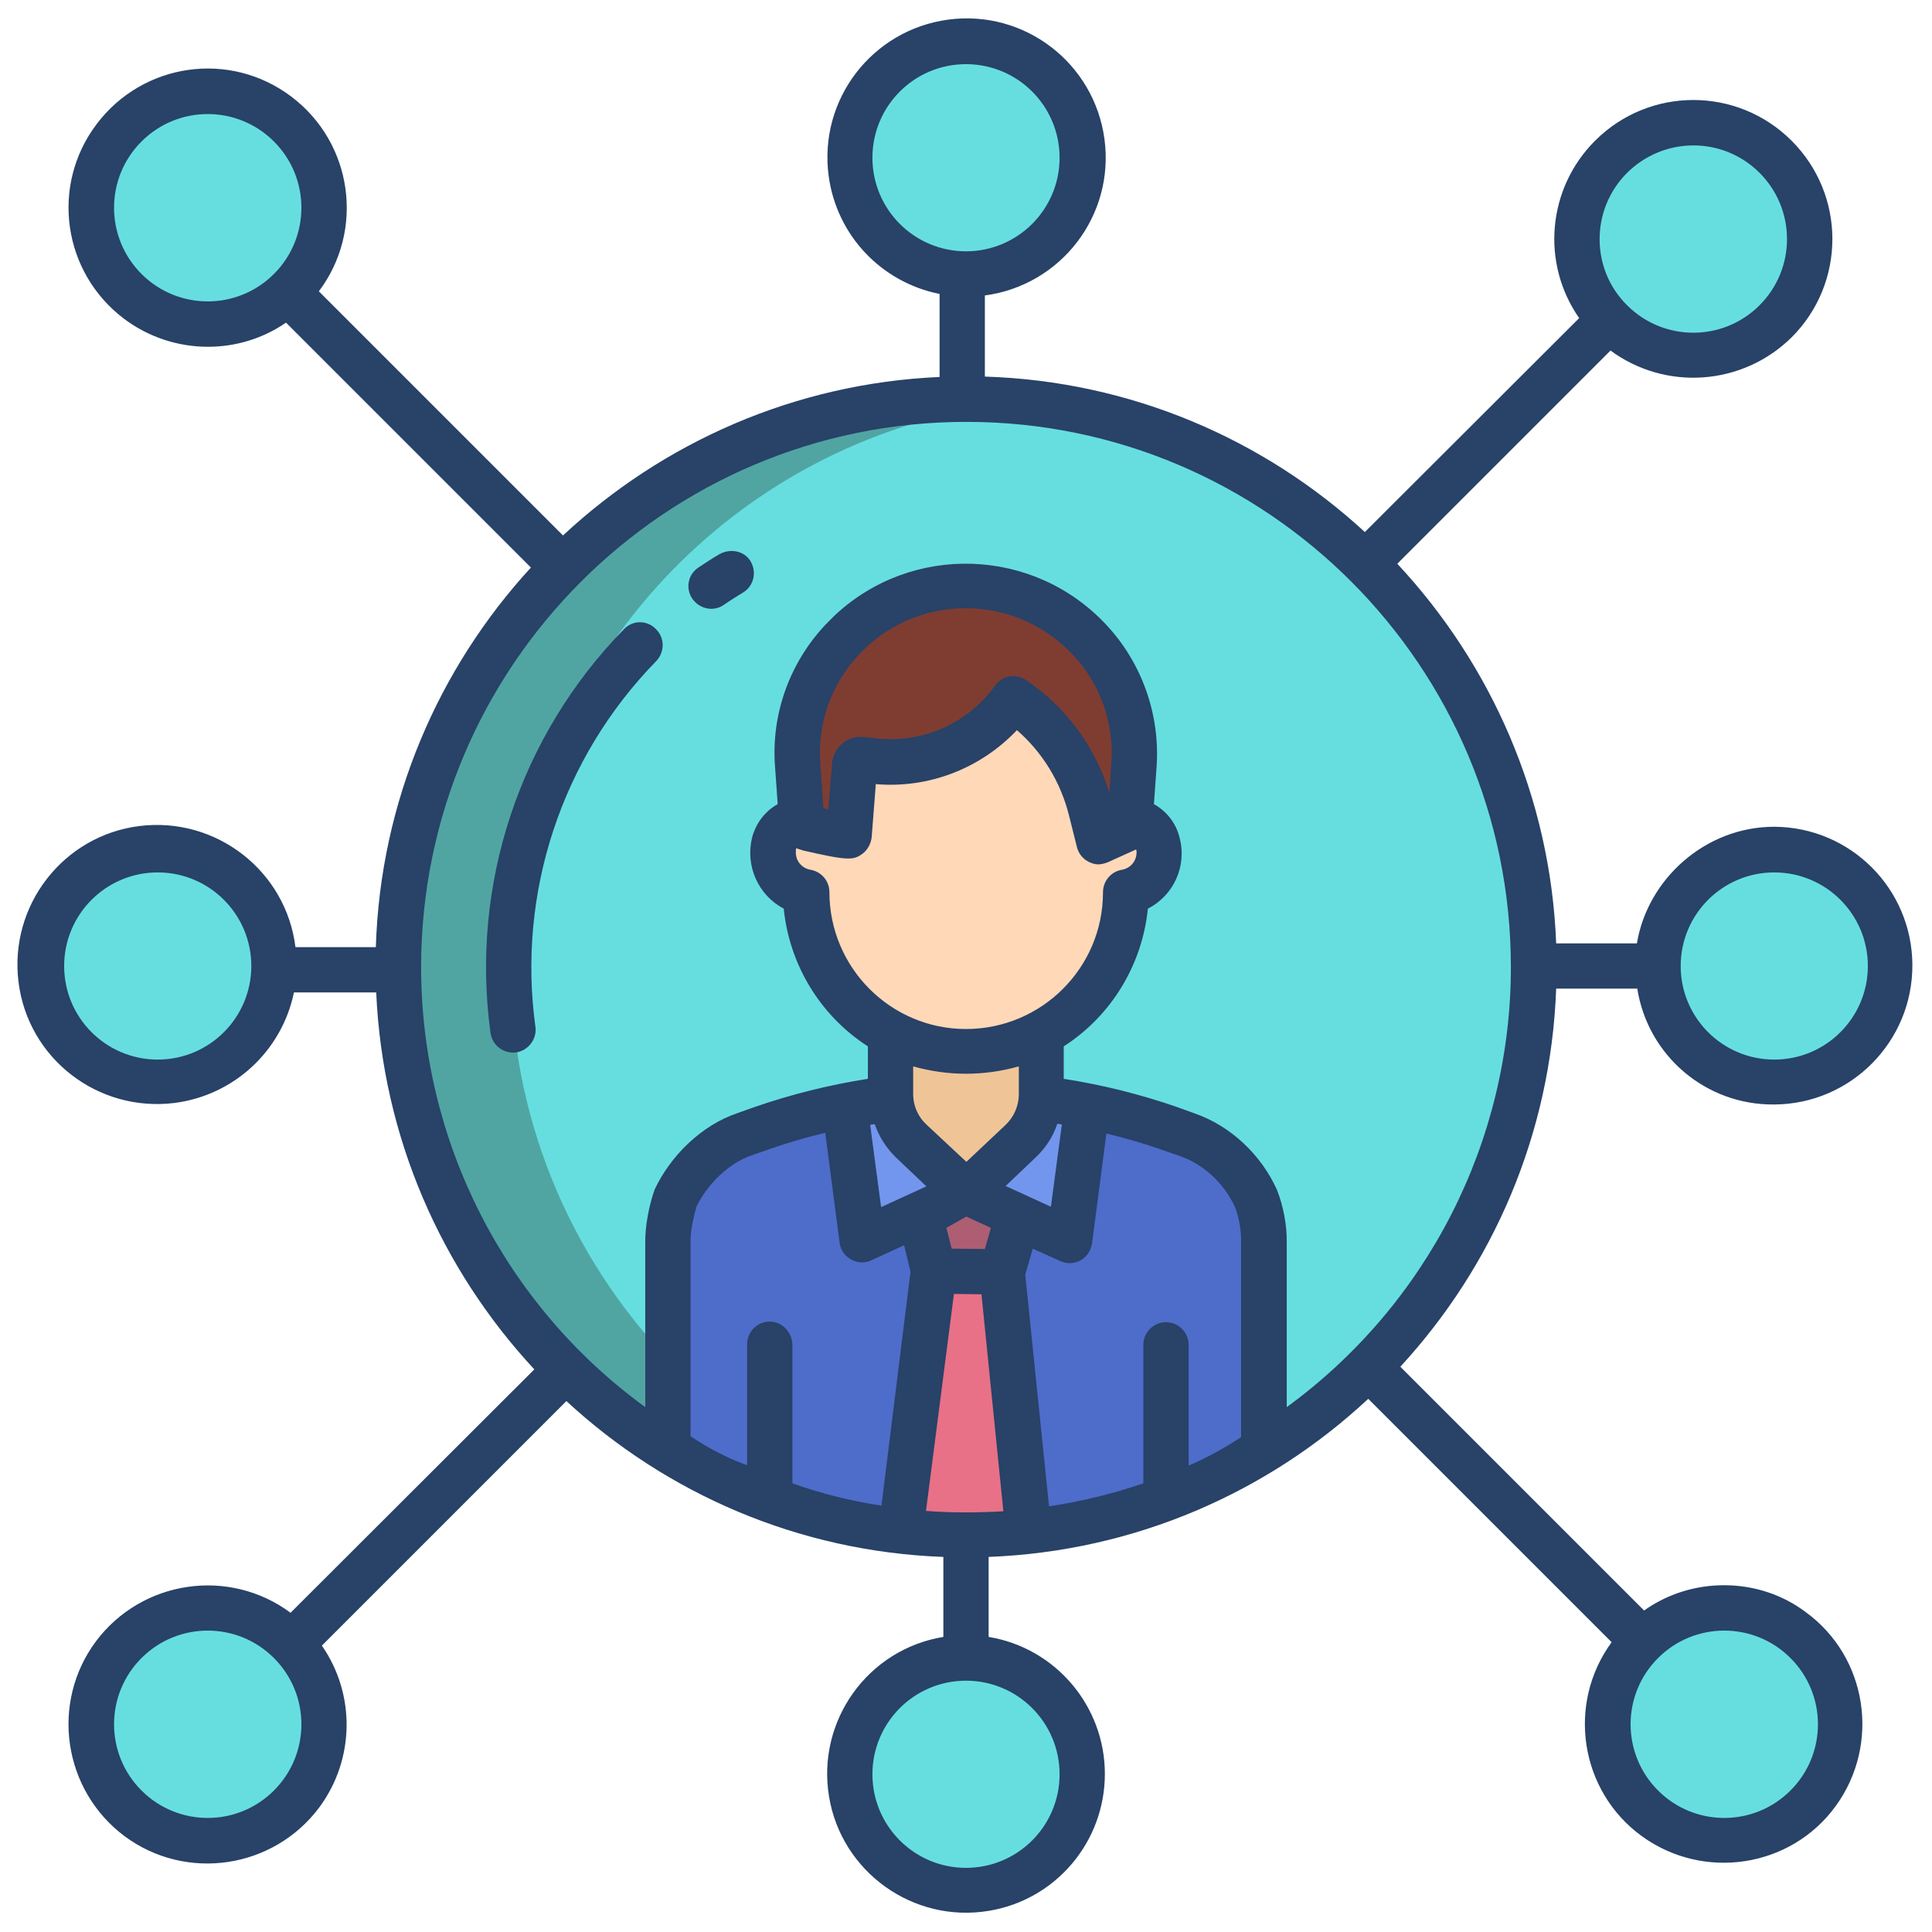 <svg id="Layer_1" enable-background="new 0 0 512 512" height="512" viewBox="0 0 512 512" width="512" xmlns="http://www.w3.org/2000/svg"><path d="m256 105.7c-83.1 0-150.5 67.4-150.5 150.5 0 76.4 57.3 140.7 133.2 149.5 5.8.7 11.6 1 17.4 1 5.5 0 11-.3 16.5-.9 82.6-9.1 142.3-83.5 133.2-166.1-8.6-76.2-73-134-149.8-134z" fill="#66dedf"/><path d="m268.6 405.8c-82.6-9.6-141.8-84.3-132.2-166.9 8.2-70.3 64.1-125.4 134.5-132.4-4.9-.5-9.9-.7-15-.7-83.1 0-150.5 67.4-150.5 150.5 0 76.4 57.3 140.7 133.2 149.5 5.8.7 11.6 1 17.4 1 5.1 0 10.1-.3 15-.8-.8 0-1.6-.1-2.4-.2z" fill="#50a5a2"/><path d="m335.4 384.1-.4-.3v-54.4c.1-3.9-.6-7.7-1.9-11.4-.1-.4-.2-.7-.4-1-3.5-7.8-10.1-13.7-18.2-16.5l-4.6-1.6c-7.1-2.5-14.4-3.9-21.7-5.9h-64.3c-7.4 2-14.6 3.5-21.8 5.9l-4.6 1.6c-8.1 2.7-14.7 8.7-18.2 16.5-.1.3-.1.7-.3 1-1.3 3.6-2 7.5-1.9 11.4v54.4l-.2.3c18.8 11.8 40.1 19.2 62.2 21.7v.2l33.5-.1v.1c22.2-2.5 43.7-9.9 62.8-21.9z" fill="#4e6cca"/><path d="m272.4 405.8v.1c-5.5.6-11 .9-16.5.9-5.8 0-11.6-.3-17.4-1l8.9-68.8h18z" fill="#e87187"/><path d="m257 315.2-13.2 6.5 3.7 15.3h18l4.5-14.5z" fill="#ad5e73"/><g fill="#66dedf"><circle cx="448.7" cy="63.3" r="30.8"/><path d="m478.7 435.2c12 12 12 31.5 0 43.6-12 12-31.5 12-43.6 0-12-12-12-31.5 0-43.6 12.1-12.1 31.6-12.1 43.6 0z"/><path d="m470.2 225.2c17 0 30.8 13.8 30.8 30.8s-13.8 30.8-30.8 30.8-30.8-13.8-30.8-30.8 13.8-30.8 30.8-30.8z"/><path d="m256 11c17 0 30.8 13.8 30.8 30.8s-13.8 30.8-30.8 30.8-30.8-13.8-30.8-30.8c0-17 13.8-30.8 30.8-30.8z"/><path d="m77.2 435.6c11.5 12.3 10.8 31.5-1.4 43s-31.5 10.8-43-1.4c-11.5-12.3-10.8-31.5 1.4-43 12.1-11.3 31-10.9 42.5 1 .3.1.4.2.5.4z"/><path d="m76.8 33.3c12 12 12 31.5 0 43.6s-31.5 12-43.6 0-12-31.5 0-43.6c12.1-12.1 31.6-12.1 43.6 0z"/><path d="m41.8 225.2c17 0 30.8 13.8 30.8 30.8s-13.8 30.8-30.8 30.8-30.8-13.8-30.8-30.8 13.8-30.8 30.8-30.8z"/><path d="m256 439.4c17 0 30.8 13.8 30.8 30.8s-13.8 30.8-30.8 30.8-30.8-13.8-30.8-30.8 13.8-30.8 30.8-30.8z"/></g><path d="m275.8 291.1-39.3-.1c-4.2 1-8.4 1.2-12.6 2l.1.5 4.6 35.1 15.3-6.9 12.1-5.5 14 6.3 13.5 6.1 4.6-35.1.1-.4c-4.1-.8-8.3-1.5-12.4-2z" fill="#7296ed"/><path d="m236 271.8.3 19.3c.2 4.3 2.1 8.3 5.3 11.3l14.4 13.8 14.4-13.8c3.2-2.9 5.1-7 5.4-11.3l.2-19.3z" fill="#efc597"/><path d="m275.6 273.8c-20.7 10.8-46.2 2.8-57-17.8-3.1-6-4.8-12.7-4.8-19.4v-.1c-5.1-.9-8.9-5.3-8.9-10.5 0-.9.1-1.7.3-2.6.8-3.4 3.8-5.9 7.2-6.1.2 1 .9 1.8 1.8 2.3 0 0 10.7 2.5 10.8 1.9l1.5-18.5c.1-1 .9-1.7 1.9-1.6l3.4.4c14.3 1.5 28.4-4.7 36.8-16.5 10.3 6.9 17.6 17.4 20.5 29.5l2 8.4 7.1-3.3c.7-.7 1.2-1.6 1.3-2.5 3.5.3 6.4 2.7 7.2 6.1.2.8.3 1.7.3 2.6 0 5.2-3.8 9.6-8.9 10.5v.1c.1 15.5-8.6 29.9-22.5 37.1z" fill="#ffd8b7"/><path d="m256 155.2c24.6-.1 44.6 19.8 44.7 44.5 0 1 0 2.1-.1 3.1l-1 14.1v.3c-.1 1-.6 1.9-1.3 2.5l-7.1 3.3-2-8.4c-2.9-12-10.3-22.5-20.5-29.5-8.4 11.7-22.5 18-36.8 16.5l-3.4-.4c-1-.1-1.8.6-1.9 1.6l-1.5 18.5c-.1.6-10.8-1.9-10.8-1.9-.9-.5-1.6-1.3-1.8-2.3-.1-.2-.1-.4-.1-.6l-1-13.9c-.1-1-.1-2.1-.1-3.1.1-24.5 20.1-44.3 44.7-44.3z" fill="#7f3d32"/><g fill="#284268"><g><path d="m433.9 262c2.8 17.8 18.2 30.9 36.3 30.7 20.3-.1 36.7-16.7 36.6-37-.1-20.2-16.4-36.5-36.6-36.6-18.3 0-33.6 13.9-36.4 30.9h-21.4c-1.5-38.8-17.3-74-42.1-100.6l56.5-56.5c14.7 10.8 35 9.3 48-3.5 14.4-14.4 14.4-37.7 0-52.1s-37.7-14.4-52.1 0c-12.6 12.6-14.4 32.4-4.2 47l-56.8 56.7c-26.7-24.6-62-40-100.7-41.2v-21.5c20.2-2.7 34.4-21.2 31.7-41.4s-21.2-34.4-41.4-31.7-34.4 21.2-31.7 41.4c2.1 15.7 13.9 28.2 29.4 31.3v22c-38.5 1.7-73.4 17.4-99.8 42l-64.7-64.7c12.2-16.2 9-39.3-7.3-51.6s-39.3-9-51.6 7.3-9 39.3 7.3 51.6c6.4 4.8 14.2 7.4 22.2 7.4 7.4 0 14.6-2.2 20.7-6.4l64.9 64.9c-24.5 26.7-39.9 61.9-41.1 100.6h-21.3c-2.5-20.2-21-34.6-41.3-32.1-20.2 2.5-34.6 21-32.1 41.3s21 34.6 41.3 32.1c15.8-2 28.5-13.8 31.7-29.3h21.8c1.7 38.5 17.3 73.4 41.9 99.9l-64.6 64.5c-16.3-12.1-39.4-8.7-51.6 7.6-12.1 16.3-8.7 39.4 7.6 51.6 16.3 12.1 39.4 8.7 51.6-7.6 9.4-12.7 9.7-29.9.7-42.9l64.8-64.8c26.5 24.5 61.5 39.9 99.9 41.3v21.2c-20.1 3.3-33.6 22.3-30.3 42.3s22.3 33.6 42.3 30.3c17.8-2.9 30.8-18.3 30.8-36.3s-13.1-33.4-30.8-36.3v-21.2c38.8-1.5 74-17.1 100.6-41.9l64.5 64.5c-12 16.4-8.4 39.5 8 51.4s39.5 8.4 51.4-8 8.4-39.5-8-51.4c-6.1-4.6-13.7-7.1-21.6-7.1-7.6 0-15 2.3-21.2 6.7l-64.6-64.6c24.5-26.6 39.9-61.6 41.3-100.2zm36.3-30.8c13.7 0 24.8 11.1 24.8 24.8s-11.1 24.8-24.8 24.8-24.8-11.1-24.8-24.8 11.1-24.8 24.8-24.8zm-39.1-185.3c0-.1 0-.1 0 0 9.8-9.8 25.5-9.8 35.2-.1s9.7 25.4 0 35.1-25.4 9.7-35.1 0c-9.7-9.6-9.7-25.3-.1-35zm-358.5 26.7c-9.7 9.7-25.4 9.7-35.1 0s-9.7-25.4 0-35.1 25.4-9.7 35.1 0 9.7 25.4 0 35.1zm-30.8 208.2c-13.7 0-24.8-11.1-24.8-24.8s11.1-24.8 24.8-24.8 24.8 11.1 24.8 24.8-11.1 24.8-24.8 24.8zm30.8 193.7c-9.7 9.7-25.4 9.7-35.1 0s-9.7-25.4 0-35.1 25.4-9.7 35.1 0 9.7 25.4 0 35.1zm366.8-35.1c9.7-9.7 25.4-9.7 35.1 0s9.7 25.4 0 35.1-25.4 9.7-35.1 0-9.7-25.4 0-35.1zm-208.2-397.6c0-13.7 11.1-24.8 24.8-24.8s24.8 11.1 24.8 24.8-11.1 24.8-24.8 24.8-24.8-11.1-24.8-24.8zm2.4 357.2c-8.1-1.2-16-3.2-23.6-5.9v-36.6c0-3-2.2-5.8-5.2-6.2-3.7-.5-6.8 2.4-6.8 5.9v32.1c-5.3-1.9-10.3-4.5-15-7.7v-51.4c-.1-2.8.8-6.8 1.6-9.5.1-.2 0-.1 0 0 2.9-5.9 8.5-11.5 14.8-13.6l4.6-1.6c4.8-1.7 9.7-3.1 14.7-4.3l3.8 29.1c.4 3.3 3.5 5.6 6.7 5.2.6-.1 1.2-.2 1.7-.5l8.7-4 1.7 7zm-5.1-172.7c1.4-1 2.3-2.7 2.5-4.4l1.1-14.1c14 1.2 27.7-4.1 37.4-14.3 6.8 5.9 11.6 13.8 13.8 22.6l2.1 8.4c.6 2.4 2.6 4.1 4.9 4.5 1.1.2 2.3-.1 3.3-.5l7.5-3.4c.1.3.1.6.1.8 0 2.3-1.6 4.2-3.9 4.6-2.9.5-5 3-5 6 0 20-16.3 36.2-36.3 36.2s-36.2-16.3-36.2-36.3c0-2.9-2.1-5.4-5-5.9-2.3-.4-3.9-2.3-3.9-4.6 0-.4 0-.8.1-1.1l1.9.6c11.7 2.7 13.3 2.6 15.6.9zm-.9-52.8c14.7-15.7 39.2-16.5 54.9-1.8.6.6 1.2 1.2 1.8 1.8 7.3 7.7 11 18.2 10.2 28.8l-.5 7.8c-3.7-12.2-11.6-22.8-22.1-29.9-2.7-1.8-6.3-1.2-8.2 1.5-7.2 10-19.1 15.3-31.3 14l-3.5-.4h-.1c-4.3-.4-8 2.8-8.3 7.1l-1 12.1c-.4-.1-.9-.2-1.3-.3l-.8-11.9c-.8-10.6 2.9-21 10.2-28.8zm9.9 133.3 8 7.6-12 5.5-2.9-21.8c.4-.1.8-.1 1.2-.2 1.2 3.4 3.1 6.4 5.7 8.9zm43.3 163.4c0 13.7-11.1 24.8-24.8 24.8s-24.8-11.1-24.8-24.8 11.1-24.8 24.8-24.8 24.8 11.1 24.8 24.8zm-24.8-69.4c-3.6 0-7.1-.1-10.6-.4l7.4-57.5 7.3.1 5.8 57.5c-3.3.2-6.6.3-9.9.3zm-5.2-75.4 5.3-3 6.5 3-1.6 5.6-8.8-.1zm5.3-17.5-10.5-9.8c-2.2-2-3.5-4.8-3.6-7.8v-7.7c9.2 2.6 18.8 2.6 28 0v7.7c-.1 3-1.4 5.8-3.5 7.8zm18.4-1.2c2.6-2.5 4.6-5.5 5.7-8.9.4.1.8.1 1.2.2l-2.9 21.8-12-5.5zm40.5 81.7v-32c0-3.3-2.7-6-6-6s-6 2.7-6 6v36.7c-8.1 2.8-16.5 4.8-25 6.1l-6.3-61.4 2-6.9 7.3 3.3c3 1.4 6.6 0 7.9-3 .2-.5.4-1.1.5-1.7l3.8-29.1c5 1.2 9.9 2.6 14.7 4.3l4.6 1.6c6.5 2.2 11.9 7.3 14.8 13.6 1.1 2.9 1.7 6.4 1.6 9.6v51.3h.1c-4.4 2.9-9.1 5.5-14 7.6zm26-15.5v-43.4c.1-4.7-.9-9.9-2.6-14.2-4.2-9.3-12.3-17-22-20.3l-4.4-1.6c-9.8-3.4-19.8-5.9-30.1-7.5v-8.6c12.6-8.1 20.8-21.6 22.3-36.5 6.9-3.5 10.4-11.4 8.4-18.8-.9-3.8-3.4-7-6.8-8.9l.7-9.8c1-13.9-3.9-27.7-13.4-37.8-19.2-20.5-51.4-21.6-71.9-2.4-.8.8-1.6 1.6-2.4 2.4-9.6 10.2-14.5 23.9-13.4 37.8l.7 9.8c-3.4 1.9-5.8 5.1-6.8 8.9-1.8 7.5 1.6 15.2 8.4 18.8 1.5 14.9 9.7 28.4 22.3 36.5v8.6c-10.2 1.6-20.3 4.1-30.1 7.5l-4.5 1.6c-9.5 3.2-17.7 11.3-21.9 20.2-1.5 4.2-2.6 9.9-2.5 14.3v43.4c-37.3-27.1-59.4-70.5-59.4-116.6 0-79.7 64.8-144.5 144.5-144.5s144.3 64.8 144.3 144.5c0 46.1-22.1 89.4-59.4 116.6z"/><path d="m173.5 315.2c.1-.1.1-.1 0 0z"/><path d="m173.5 315.2c0 .1-.1.2 0 0z"/><path d="m173.5 315.2c.1-.1 0 0 0 0 .1-.1 0-.1 0 0z"/></g><path d="m338.4 315.2c.2.4-.1-.4 0 0z"/><path d="m190.6 146.9c-1.9 1.1-3.7 2.3-5.5 3.5-2.8 1.8-3.5 5.6-1.6 8.3s5.6 3.5 8.3 1.6c1.6-1.1 3.3-2.2 5-3.2 2.9-1.7 3.8-5.3 2.2-8.2s-5.4-3.7-8.4-2z"/><path d="m165.4 166.7c-27.7 28.3-40.8 67.8-35.4 107.1.5 3.3 3.5 5.5 6.8 5.1 3.2-.5 5.5-3.5 5.1-6.7-4.9-35.5 6.9-71.3 32-97 2.3-2.4 2.3-6.2-.1-8.5-2.3-2.4-6.1-2.4-8.4 0z"/></g></svg>